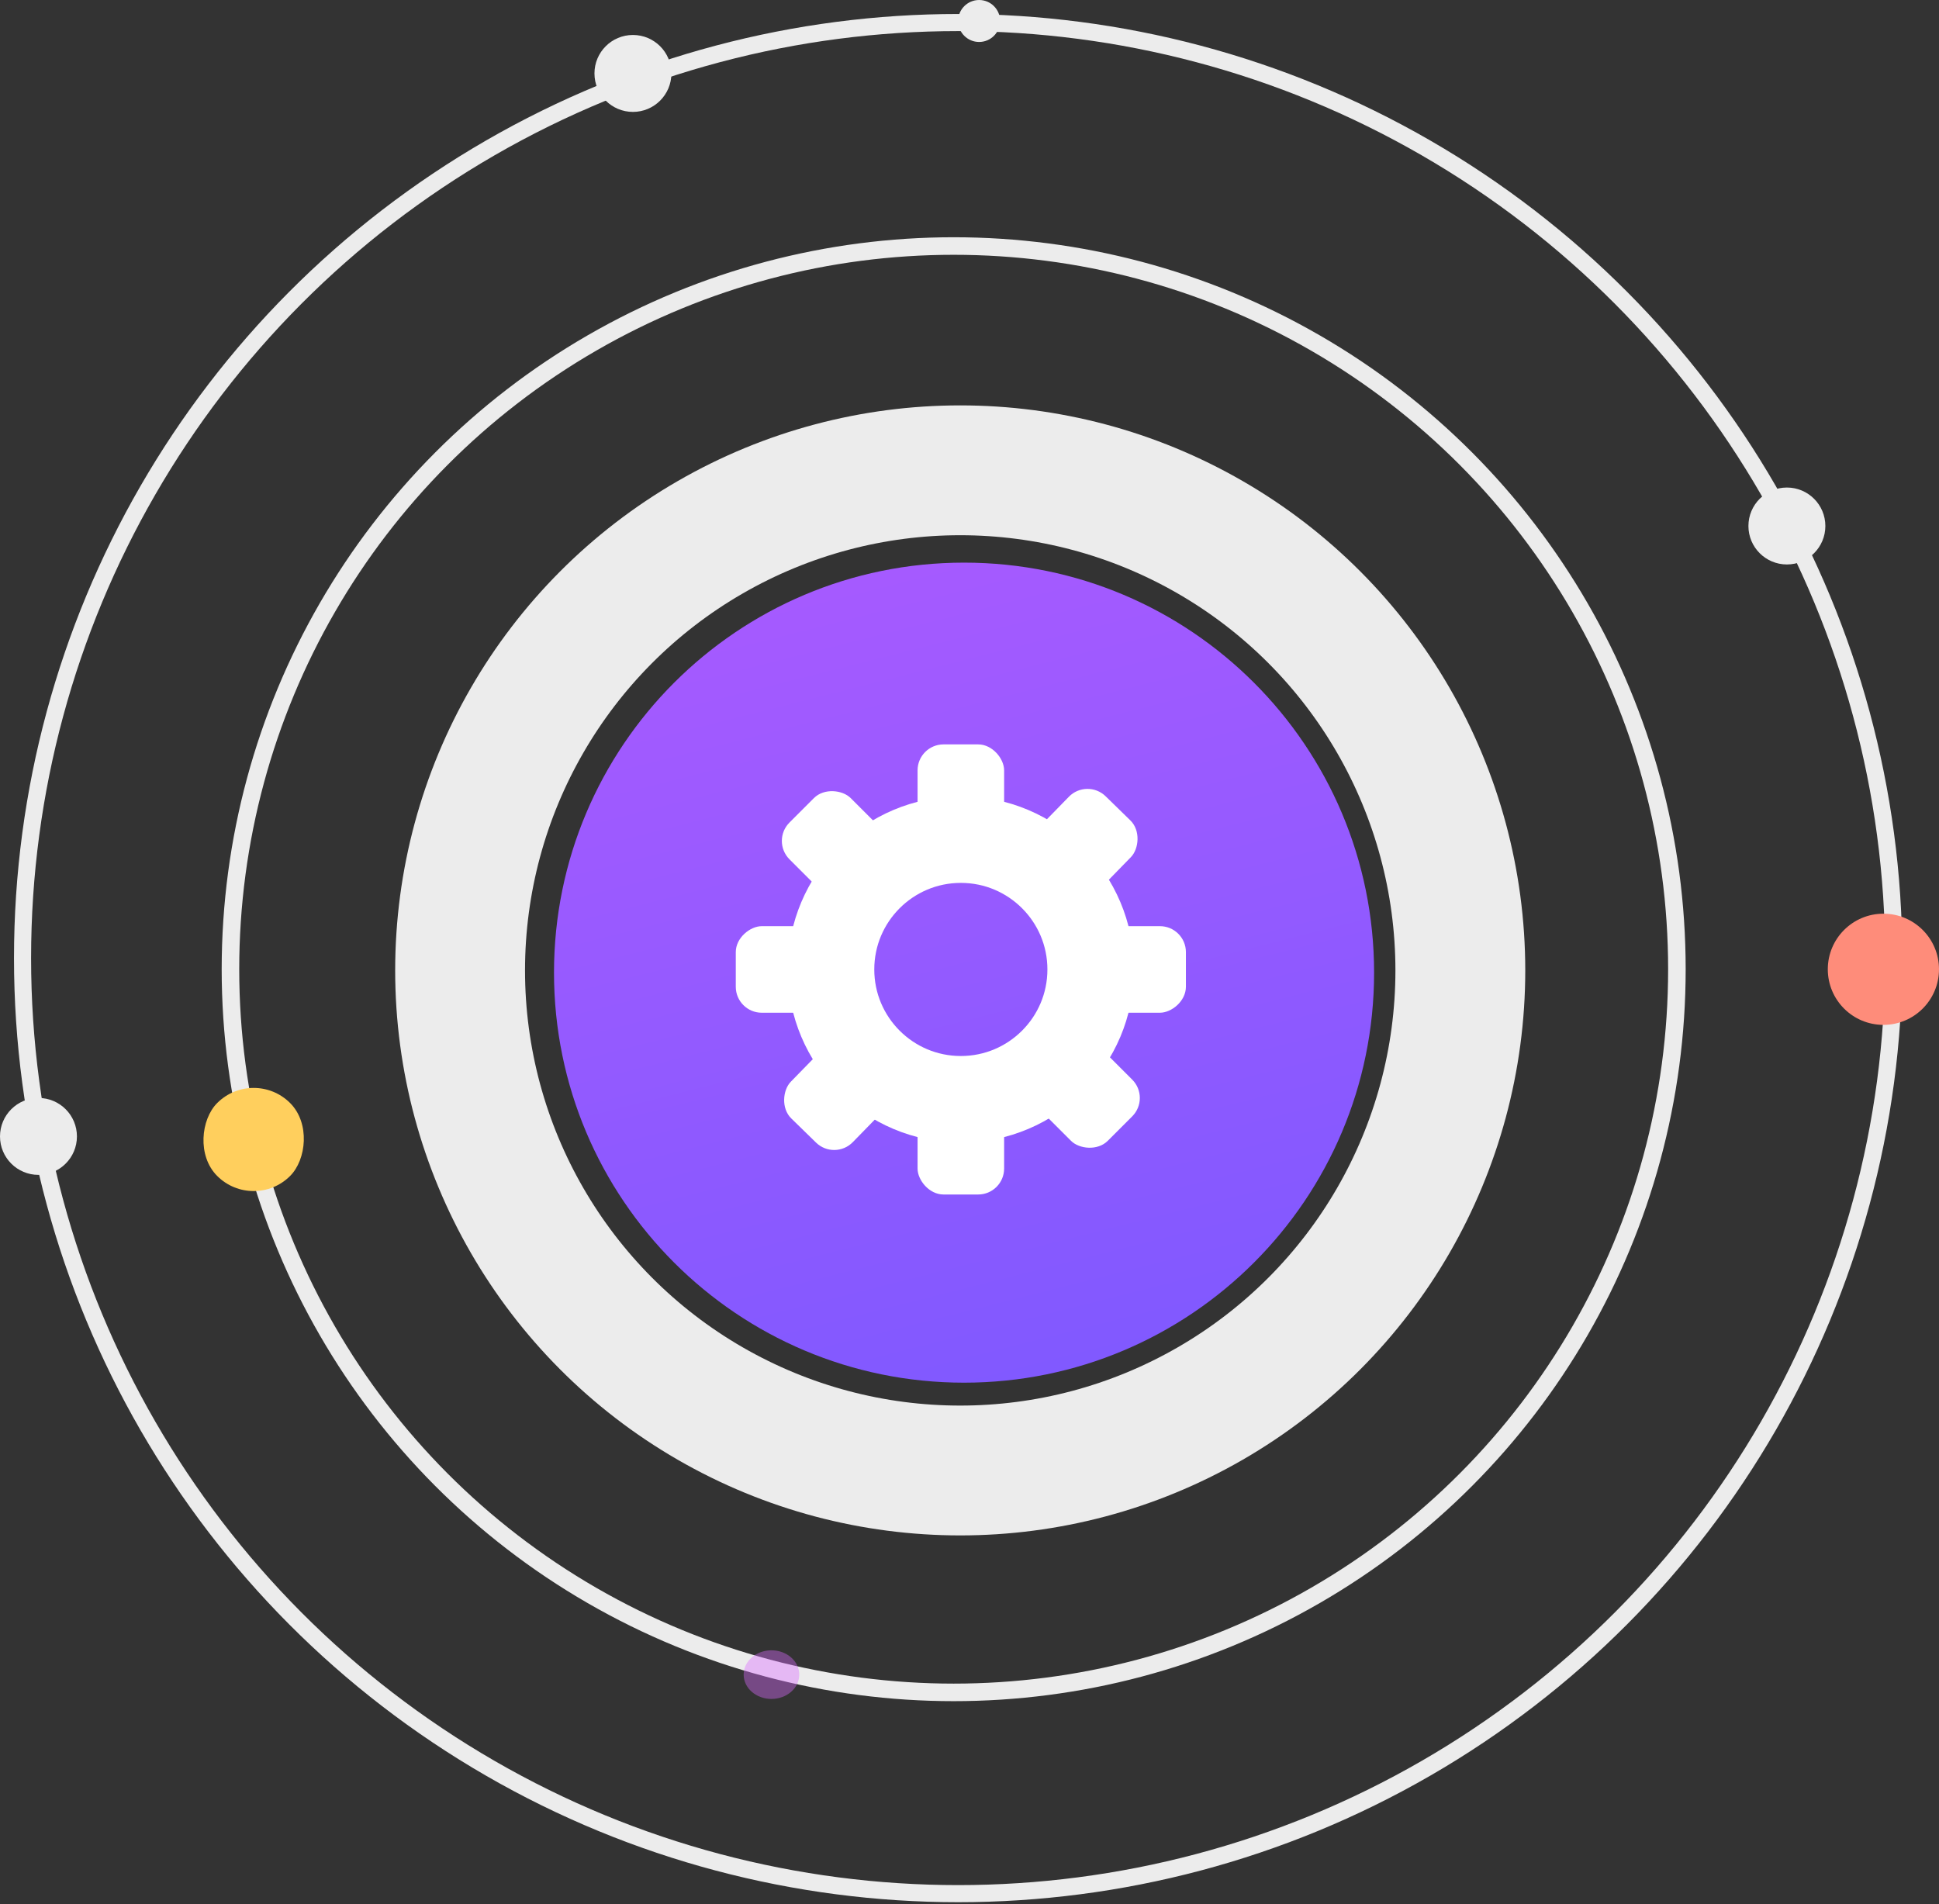 <svg width="224" height="220" viewBox="0 0 224 220" fill="none" xmlns="http://www.w3.org/2000/svg">
<rect x="0" y="0" width="224" height="220" fill="#333333" stroke="none"/>
<circle cx="110.928" cy="112.11" r="57.776" stroke="#ECECEC" stroke-width="15"/>
<circle cx="110.688" cy="110.688" r="108.084" stroke="#ECECEC" stroke-width="1.975"/>
<circle cx="110.172" cy="111.972" r="83.549" stroke="#ECECEC" stroke-width="2.027"/>
<circle cx="4.444" cy="131.29" r="4.444" fill="#ECECEC"/>
<circle cx="206.428" cy="60.768" r="4.444" fill="#ECECEC"/>
<circle cx="73.118" cy="8.484" r="4.444" fill="#ECECEC"/>
<circle cx="113.112" cy="2.424" r="2.424" fill="#ECECEC"/>
<rect x="29.303" y="123.22" width="11.915" height="11.915" rx="5.957" transform="rotate(45 29.303 123.22)" fill="#FFCF5D"/>
<path d="M217.577 118.403C221.124 118.403 224 115.528 224 111.98C224 108.433 221.124 105.558 217.577 105.558C214.03 105.558 211.154 108.433 211.154 111.98C211.154 115.528 214.03 118.403 217.577 118.403Z" fill="#FE8C7A"/>
<path opacity="0.4" d="M89.121 196.279C90.895 196.279 92.332 195.021 92.332 193.469C92.332 191.917 90.895 190.659 89.121 190.659C87.347 190.659 85.91 191.917 85.91 193.469C85.91 195.021 87.347 196.279 89.121 196.279Z" fill="#DB6BFF"/>
<path d="M111.37 159.74C137.532 159.74 158.74 138.532 158.74 112.37C158.74 86.208 137.532 65 111.37 65C85.208 65 64 86.208 64 112.37C64 138.532 85.208 159.74 111.37 159.74Z" fill="url(#paint0_linear)"/>
<circle cx="111" cy="112" r="15" stroke="white" stroke-width="10"/>
<rect x="106" y="86" width="10" height="12" rx="3" fill="white"/>
<rect x="106" y="126" width="10" height="12" rx="3" fill="white"/>
<rect x="137" y="107" width="10" height="12" rx="3" transform="rotate(90 137 107)" fill="white"/>
<rect x="97" y="107" width="10" height="12" rx="3" transform="rotate(90 97 107)" fill="white"/>
<rect x="125.579" y="89.898" width="10" height="12" rx="3" transform="rotate(44.296 125.579 89.898)" fill="white"/>
<rect x="97.644" y="118.528" width="10" height="12" rx="3" transform="rotate(44.296 97.644 118.528)" fill="white"/>
<rect x="132.92" y="126.85" width="10" height="12" rx="3" transform="rotate(135 132.92 126.85)" fill="white"/>
<rect x="104.636" y="98.565" width="10" height="12" rx="3" transform="rotate(135 104.636 98.565)" fill="white"/>
<defs>
<linearGradient id="paint0_linear" x1="124.121" y1="42.101" x2="158.703" y2="178.556" gradientUnits="userSpaceOnUse">
<stop stop-color="#AC5AFF"/>
<stop offset="1" stop-color="#7659FF"/>
</linearGradient>
</defs>
</svg>
